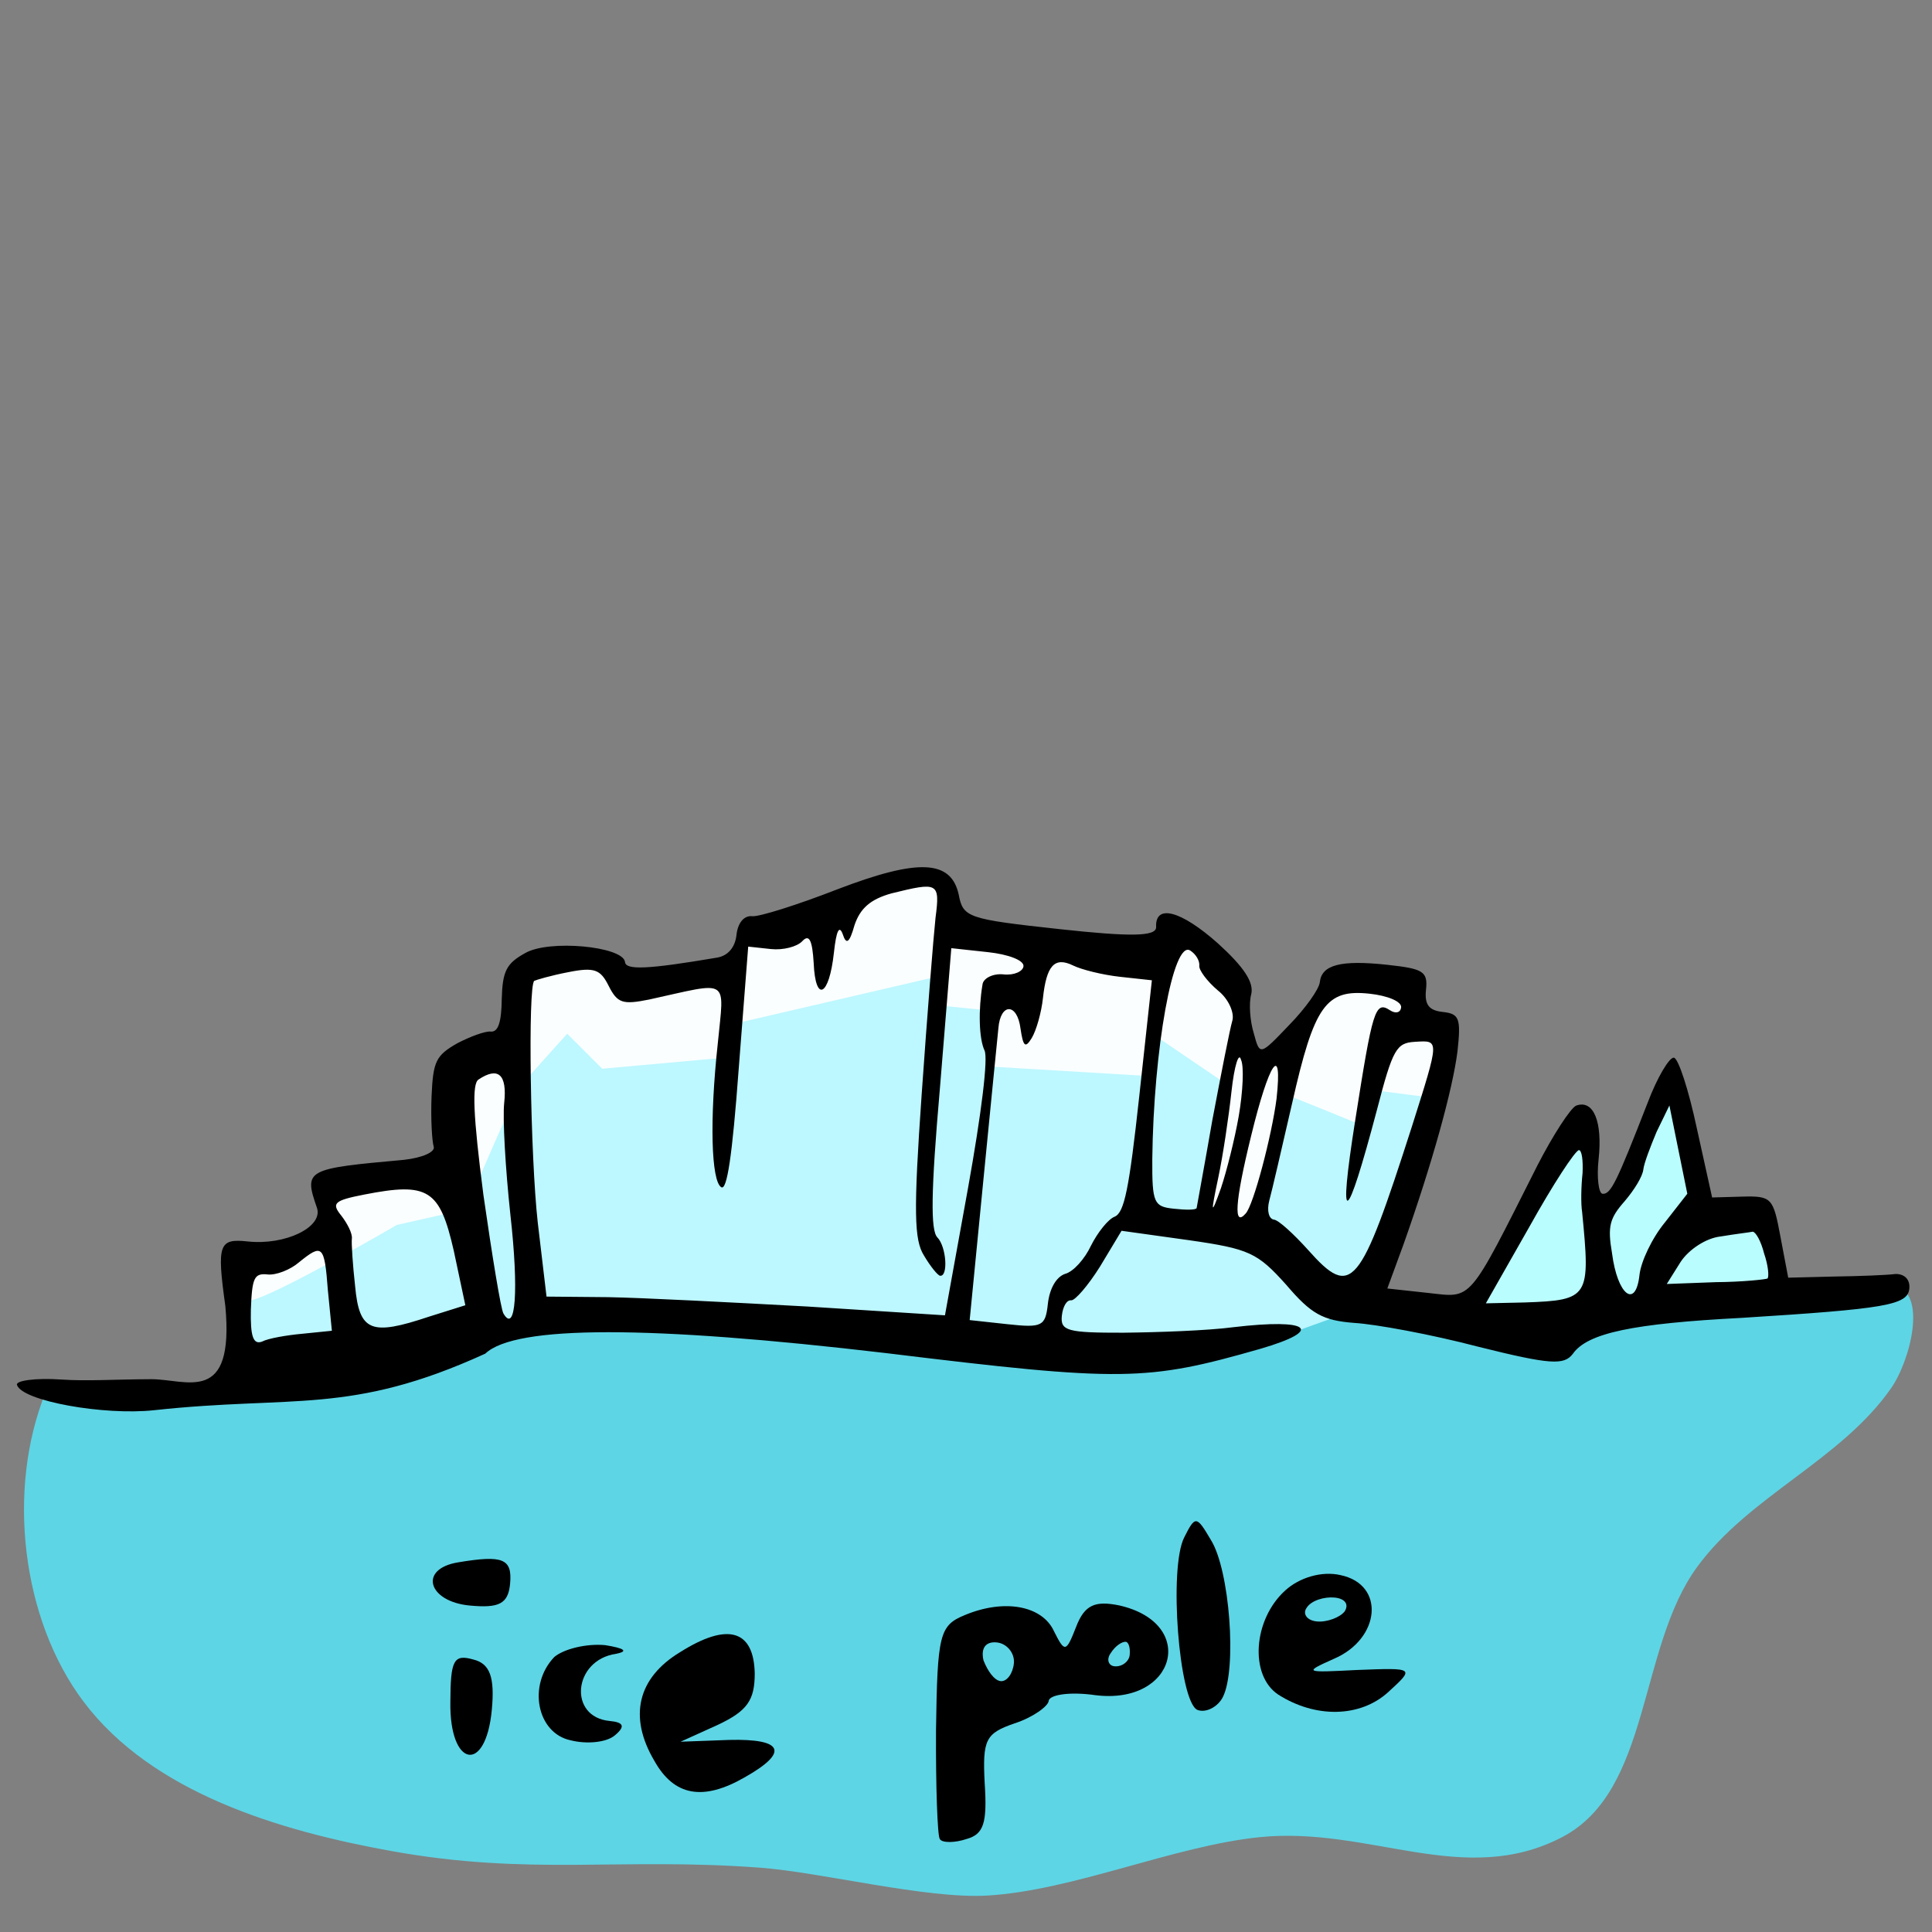 <?xml version="1.0"?>
<svg version="1.1" xmlns="http://www.w3.org/2000/svg" xmlns:xlink="http://www.w3.org/1999/xlink" width="100" height="100">
    <rect width="100%" height="100%" fill="#808080" stroke="none"/>
    <desc iVinci="yes" version="4.6" gridStep="20" showGrid="no" snapToGrid="no" codePlatform="0"/>
    <g id="Layer1" name="Layer 2" opacity="1">
        <g id="Shape1">
            <desc shapeID="1" type="0" basicInfo-basicType="0" basicInfo-roundedRectRadius="12" basicInfo-polygonSides="6" basicInfo-starPoints="5" bounding="rect(-48.892,-15.946,97.784,31.893)" text="" font-familyName="Helvetica" font-pixelSize="20" font-bold="0" font-underline="0" font-alignment="1" strokeStyle="0" markerStart="0" markerEnd="0" shadowEnabled="0" shadowOffsetX="0" shadowOffsetY="2" shadowBlur="4" shadowOpacity="160" blurEnabled="0" blurRadius="4" transform="matrix(1,0,0,1,50.134,82.184)" pers-center="0,0" pers-size="0,0" pers-start="0,0" pers-end="0,0" locked="0" mesh="" flag=""/>
            <path id="shapePath1" d="M2.346,72.104 C0.344,77.087 1.099,83.806 4.335,88.091 C7.886,92.795 14.444,94.759 20.243,95.807 C27.45,97.109 32.051,96.126 39.354,96.672 C42.498,96.907 47.957,98.299 51.105,98.114 C55.567,97.85 60.755,95.543 65.202,95.091 C70.893,94.513 75.781,97.736 80.853,95.091 C85.479,92.679 84.769,85.3 87.853,81.092 C90.537,77.429 95.272,75.586 97.875,71.865 C98.894,70.409 99.78,66.867 98.034,66.536 C91.782,65.349 85.384,68.075 79.024,68.286 C75.754,68.394 72.501,67.22 69.24,67.49 C67.571,67.629 66.292,69.303 64.627,69.479 C59.432,70.029 54.175,69.875 48.957,69.638 C41.886,69.317 34.877,67.683 27.799,67.808 C25.742,67.845 24.074,69.636 22.073,70.115 C18.393,70.996 14.622,71.486 10.857,71.865 C8.034,72.15 3.405,71.708 2.346,72.104 Z" style="stroke:none;fill-rule:evenodd;fill:#5dd5e5;fill-opacity:1;"/>
        </g>
        <g id="Shape2">
            <desc shapeID="2" type="0" basicInfo-basicType="0" basicInfo-roundedRectRadius="12" basicInfo-polygonSides="6" basicInfo-starPoints="5" bounding="rect(0,0,0,0)" text="" font-familyName="Helvetica" font-pixelSize="20" font-bold="0" font-underline="0" font-alignment="1" strokeStyle="0" markerStart="0" markerEnd="0" shadowEnabled="0" shadowOffsetX="0" shadowOffsetY="2" shadowBlur="4" shadowOpacity="160" blurEnabled="0" blurRadius="4" transform="matrix(1,0,0,1,12.293,71.828)" pers-center="0,0" pers-size="0,0" pers-start="0,0" pers-end="0,0" locked="0" mesh="" flag=""/>
            <path id="shapePath2" d="M12.293,71.828 Z" style="stroke:none;fill-rule:evenodd;fill:#5dd5e5;fill-opacity:1;"/>
        </g>
        <g id="Shape3">
            <desc shapeID="3" type="0" basicInfo-basicType="0" basicInfo-roundedRectRadius="12" basicInfo-polygonSides="6" basicInfo-starPoints="5" bounding="rect(-31.381,-13.046,62.761,26.091)" text="" font-familyName="Helvetica" font-pixelSize="20" font-bold="0" font-underline="0" font-alignment="1" strokeStyle="0" markerStart="0" markerEnd="0" shadowEnabled="0" shadowOffsetX="0" shadowOffsetY="2" shadowBlur="4" shadowOpacity="160" blurEnabled="0" blurRadius="4" transform="matrix(1,0,0,1,43.673,58.532)" pers-center="0,0" pers-size="0,0" pers-start="0,0" pers-end="0,0" locked="0" mesh="" flag=""/>
            <path id="shapePath3" d="M12.593,71.578 C12.643,71.578 22.608,69.525 22.608,69.525 C22.608,69.525 28.266,68.374 28.266,68.374 C28.266,68.374 52.986,69.697 52.986,69.697 C52.986,69.697 66.784,69.012 66.784,69.012 C66.784,69.012 70.597,67.641 70.597,67.641 C70.597,67.641 73.383,59.927 73.383,59.927 C73.383,59.927 75.054,53.328 75.054,53.328 C75.054,53.328 73.297,52.771 73.297,52.771 C73.297,52.771 72.911,50.629 72.911,50.629 C72.911,50.629 69.226,50.586 69.226,50.586 C69.226,50.586 66.741,54.314 66.741,54.314 C66.741,54.314 64.941,54.999 64.941,54.999 C64.941,54.999 64.255,52.814 64.255,52.814 C64.255,52.814 64.213,51.1 64.213,51.1 C64.213,51.1 60.742,47.758 60.742,47.758 C60.742,47.758 59.413,49.215 59.413,49.215 C59.413,49.215 49.215,47.715 49.215,47.715 C49.215,47.715 48.915,45.486 48.915,45.486 C48.915,45.486 38.766,48.141 38.766,48.141 C38.766,48.141 37.734,50.453 37.734,50.453 C37.734,50.453 32.578,50.859 32.578,50.859 C32.578,50.859 30.641,49.516 30.641,49.516 C30.641,49.516 26.797,50.328 26.797,50.328 C26.797,50.328 26.547,54.047 26.547,54.047 C26.547,54.047 23.328,54.953 23.328,54.953 C23.328,54.953 23.078,60.859 23.078,60.859 C23.078,60.859 16.953,61.266 16.953,61.266 C16.953,61.266 17.047,63.859 17.047,63.859 C17.047,63.859 12.293,65.387 12.293,65.387 C12.293,65.387 12.593,71.578 12.593,71.578 Z" style="stroke:none;fill-rule:evenodd;fill:#bdf7ff;fill-opacity:1;"/>
        </g>
        <g id="Shape4">
            <desc shapeID="4" type="0" basicInfo-basicType="0" basicInfo-roundedRectRadius="12" basicInfo-polygonSides="6" basicInfo-starPoints="5" bounding="rect(-8.297,-6.219,16.594,12.438)" text="" font-familyName="Helvetica" font-pixelSize="20" font-bold="0" font-underline="0" font-alignment="1" strokeStyle="0" markerStart="0" markerEnd="0" shadowEnabled="0" shadowOffsetX="0" shadowOffsetY="2" shadowBlur="4" shadowOpacity="160" blurEnabled="0" blurRadius="4" transform="matrix(1,0,0,1,84.031,62.016)" pers-center="0,0" pers-size="0,0" pers-start="0,0" pers-end="0,0" locked="0" mesh="" flag=""/>
            <path id="shapePath4" d="M75.734,68.234 C75.734,68.234 81.766,58.016 81.766,58.016 C81.766,58.016 82.859,62.891 82.859,62.891 C82.859,62.891 86.391,55.797 86.391,55.797 C86.391,55.797 88.234,62.516 88.234,62.516 C88.234,62.516 91.359,62.734 91.359,62.734 C91.359,62.734 92.328,67.141 92.328,67.141 C92.328,67.141 75.734,68.234 75.734,68.234 Z" style="stroke:none;fill-rule:evenodd;fill:#bafdff;fill-opacity:1;"/>
        </g>
        <g id="Shape5">
            <desc shapeID="5" type="0" basicInfo-basicType="0" basicInfo-roundedRectRadius="12" basicInfo-polygonSides="6" basicInfo-starPoints="5" bounding="rect(-2.547,-5.248,5.094,10.496)" text="" font-familyName="Helvetica" font-pixelSize="20" font-bold="0" font-underline="0" font-alignment="1" strokeStyle="0" markerStart="0" markerEnd="0" shadowEnabled="0" shadowOffsetX="0" shadowOffsetY="2" shadowBlur="4" shadowOpacity="160" blurEnabled="0" blurRadius="4" transform="matrix(1,0,0,1,64.688,58.83)" pers-center="0,0" pers-size="0,0" pers-start="0,0" pers-end="0,0" locked="0" mesh="" flag=""/>
            <path id="shapePath5" d="M67.234,54.359 C67.234,54.359 64.922,64.078 64.922,64.078 C64.922,64.078 62.141,63.359 62.141,63.359 C62.141,63.359 62.559,61.364 63.023,58.911 C63.391,56.974 63.196,54.965 63.787,53.984 C64.485,52.824 64.26,54.508 64.922,54.857 C65.651,55.242 67.234,54.359 67.234,54.359 Z" style="stroke:none;fill-rule:evenodd;fill:#fafeff;fill-opacity:1;"/>
        </g>
        <g id="Shape6">
            <desc shapeID="6" type="0" basicInfo-basicType="0" basicInfo-roundedRectRadius="12" basicInfo-polygonSides="6" basicInfo-starPoints="5" bounding="rect(-0.009,0,0.017,0)" text="" font-familyName="Helvetica" font-pixelSize="20" font-bold="0" font-underline="0" font-alignment="1" strokeStyle="0" markerStart="0" markerEnd="0" shadowEnabled="0" shadowOffsetX="0" shadowOffsetY="2" shadowBlur="4" shadowOpacity="160" blurEnabled="0" blurRadius="4" transform="matrix(1,0,0,1,12.533,66.828)" pers-center="0,0" pers-size="0,0" pers-start="0,0" pers-end="0,0" locked="0" mesh="" flag=""/>
            <path id="shapePath6" d="M12.524,66.828 C12.563,66.828 12.524,66.828 12.524,66.828 Z" style="stroke:none;fill-rule:evenodd;fill:#fafeff;fill-opacity:1;"/>
        </g>
        <g id="Shape7">
            <desc shapeID="7" type="0" basicInfo-basicType="0" basicInfo-roundedRectRadius="12" basicInfo-polygonSides="6" basicInfo-starPoints="5" bounding="rect(0,0,0,0)" text="" font-familyName="Helvetica" font-pixelSize="20" font-bold="0" font-underline="0" font-alignment="1" strokeStyle="0" markerStart="0" markerEnd="0" shadowEnabled="0" shadowOffsetX="0" shadowOffsetY="2" shadowBlur="4" shadowOpacity="160" blurEnabled="0" blurRadius="4" transform="matrix(1,0,0,1,12.249,66.945)" pers-center="0,0" pers-size="0,0" pers-start="0,0" pers-end="0,0" locked="0" mesh="" flag=""/>
            <path id="shapePath7" d="M12.249,66.945 Z" style="stroke:none;fill-rule:evenodd;fill:#fafeff;fill-opacity:1;"/>
        </g>
        <g id="Shape8">
            <desc shapeID="8" type="0" basicInfo-basicType="0" basicInfo-roundedRectRadius="12" basicInfo-polygonSides="6" basicInfo-starPoints="5" bounding="rect(-31.717,-11.021,63.434,22.042)" text="" font-familyName="Helvetica" font-pixelSize="20" font-bold="0" font-underline="0" font-alignment="1" strokeStyle="0" markerStart="0" markerEnd="0" shadowEnabled="0" shadowOffsetX="0" shadowOffsetY="2" shadowBlur="4" shadowOpacity="160" blurEnabled="0" blurRadius="4" transform="matrix(1,0,0,1,43.324,56.338)" pers-center="0,0" pers-size="0,0" pers-start="0,0" pers-end="0,0" locked="0" mesh="" flag=""/>
            <path id="shapePath8" d="M12.249,65.491 C12.249,65.491 15.633,64.814 16.933,63.591 C17.815,62.761 16.779,61.227 16.779,61.227 C16.779,61.227 23.259,60.34 23.259,60.34 C23.259,60.34 23.303,55.138 23.303,55.138 C23.303,55.138 26.601,54.128 26.601,54.128 C26.601,54.128 26.77,49.922 26.77,49.922 C26.77,49.922 31.514,49.753 31.514,49.753 C31.514,49.753 32.659,50.864 32.625,50.83 C32.591,50.797 38.11,50.393 38.11,50.393 C38.11,50.393 38.783,48.273 38.783,48.273 C38.783,48.273 47.582,45.317 47.582,45.317 C47.582,45.317 49.15,46.119 49.15,46.119 C49.15,46.119 49.255,47.687 49.255,47.687 C49.255,47.687 59.953,49.673 59.953,49.673 C59.953,49.673 61.172,48.105 61.172,48.105 C61.172,48.105 63.96,51.137 63.96,51.137 C63.96,51.137 65.04,54.865 65.04,54.865 C65.04,54.865 66.992,54.377 66.992,54.377 C66.992,54.377 68.804,50.509 68.804,50.509 C68.804,50.509 73.403,50.579 73.403,50.579 C73.403,50.579 73.299,53.123 73.299,53.123 C73.299,53.123 75.041,53.262 75.041,53.262 C75.041,53.262 74.379,56.851 74.379,56.851 C74.379,56.851 71.138,56.433 71.138,56.433 C71.138,56.433 70.546,58.315 70.546,58.28 C70.546,58.245 66.887,56.782 66.887,56.782 C66.887,56.782 63.333,56.015 63.333,56.015 C63.333,56.015 59.744,53.576 59.744,53.576 C59.744,53.576 59.535,55.701 59.535,55.701 C59.535,55.701 51.415,55.214 51.415,55.214 C51.415,55.214 51.38,52.321 51.38,52.321 C51.38,52.321 48.593,52.043 48.593,52.043 C48.593,52.043 48.523,50.544 48.523,50.544 C48.523,50.544 38.174,52.949 38.174,52.949 C38.174,52.949 37.721,54.726 37.721,54.726 C37.721,54.726 31.17,55.318 31.17,55.318 C31.17,55.318 29.358,53.506 29.358,53.506 C29.358,53.506 26.884,56.259 26.884,56.259 C26.884,56.259 25.629,59.081 25.629,59.081 C25.629,59.081 24.096,62.601 24.096,62.601 C24.096,62.601 20.542,63.402 20.542,63.402 C20.542,63.402 14.151,67.128 12.95,67.313 C10.413,67.704 12.249,65.491 12.249,65.491 Z" style="stroke:none;fill-rule:evenodd;fill:#fafeff;fill-opacity:1;"/>
        </g>
        <g id="Shape9">
            <desc shapeID="9" type="0" basicInfo-basicType="0" basicInfo-roundedRectRadius="12" basicInfo-polygonSides="6" basicInfo-starPoints="5" bounding="rect(-123.125,-30.788,246.25,61.576)" text="" font-familyName="" font-pixelSize="20" font-bold="0" font-underline="0" font-alignment="1" strokeStyle="0" markerStart="0" markerEnd="0" shadowEnabled="0" shadowOffsetX="0" shadowOffsetY="2" shadowBlur="4" shadowOpacity="160" blurEnabled="0" blurRadius="4" transform="matrix(0.391,0.043,-0.057,0.526,50.68,61.559)" pers-center="0,0" pers-size="0,0" pers-start="0,0" pers-end="0,0" locked="0" mesh="" flag=""/>
            <path id="shapePath9" d="M43.321,46.039 C41.297,46.829 39.289,47.461 38.938,47.423 C38.508,47.376 38.188,47.767 38.119,48.398 C38.051,49.028 37.687,49.467 37.122,49.565 C33.495,50.181 32.383,50.219 32.35,49.79 C32.241,48.981 28.404,48.616 27.179,49.334 C26.211,49.866 26.009,50.27 25.971,51.702 C25.957,52.923 25.782,53.436 25.392,53.394 C25.118,53.364 24.335,53.651 23.664,54.003 C22.567,54.629 22.416,54.931 22.338,56.731 C22.29,57.896 22.36,59.074 22.449,59.349 C22.537,59.625 21.872,59.925 20.911,60.033 C15.837,60.491 15.714,60.531 16.407,62.521 C16.734,63.514 14.771,64.47 12.816,64.257 C11.33,64.095 11.218,64.402 11.662,67.588 C12.147,72.771 9.662,71.381 7.825,71.387 C5.938,71.394 4.501,71.496 3.166,71.404 C1.831,71.312 0.786,71.464 0.881,71.687 C1.147,72.514 5.373,73.274 7.978,72.992 C15.214,72.206 18.127,73.253 25.119,70.064 C26.665,68.584 33.625,68.597 45.85,70.035 C58.109,71.53 59.338,71.504 65.258,69.808 C68.568,68.839 67.804,68.224 63.837,68.696 C62.512,68.871 59.931,68.962 58.149,68.981 C55.261,68.986 54.876,68.891 54.961,68.102 C55.013,67.629 55.209,67.278 55.444,67.304 C55.639,67.325 56.317,66.548 56.94,65.552 L58.051,63.705 L61.519,64.189 C64.674,64.639 65.087,64.844 66.569,66.494 C67.866,68.018 68.463,68.349 70.111,68.475 C71.211,68.542 74.081,69.067 76.504,69.704 C80.278,70.646 80.949,70.666 81.408,70.078 C82.16,68.99 84.546,68.505 90.156,68.212 C97.604,67.746 98.733,67.55 98.825,66.709 C98.876,66.236 98.592,65.939 98.117,65.941 C97.675,65.999 96.245,66.056 94.938,66.073 L92.558,66.133 L92.156,64.015 C91.781,62.006 91.714,61.893 90.167,61.937 L88.619,61.981 L87.824,58.384 C87.405,56.424 86.873,54.77 86.638,54.745 C86.404,54.719 85.775,55.768 85.275,57.096 C83.683,61.178 83.374,61.836 82.944,61.789 C82.748,61.767 82.639,60.958 82.742,60.011 C82.954,58.067 82.487,56.899 81.582,57.226 C81.291,57.354 80.388,58.745 79.585,60.306 C75.951,67.516 76.226,67.173 73.919,66.922 L71.808,66.692 L72.652,64.391 C74.138,60.191 75.181,56.422 75.438,54.429 C75.627,52.695 75.533,52.472 74.672,52.378 C73.969,52.302 73.724,52.009 73.81,51.221 C73.913,50.274 73.65,50.139 71.813,49.939 C69.389,49.675 68.411,49.941 68.314,50.835 C68.273,51.203 67.573,52.19 66.727,53.055 C65.209,54.645 65.209,54.645 64.899,53.494 C64.694,52.834 64.635,51.923 64.764,51.459 C64.911,50.837 64.366,50.032 63.034,48.824 C61.122,47.126 59.777,46.767 59.841,47.997 C59.828,48.475 58.521,48.492 54.846,48.092 C50.077,47.572 49.848,47.494 49.622,46.3 C49.224,44.501 47.532,44.423 43.321,46.039 M48.423,47.499 C48.32,48.445 47.991,52.557 47.707,56.622 C47.277,62.745 47.318,64.185 47.824,64.985 C48.158,65.553 48.542,66.02 48.66,66.033 C49.09,66.08 48.982,64.526 48.52,64.05 C48.163,63.692 48.179,61.726 48.652,56.299 L49.24,49.077 L51.156,49.285 C52.172,49.396 53.01,49.7 52.975,50.015 C52.947,50.278 52.488,50.494 51.941,50.434 C51.393,50.375 50.89,50.639 50.855,50.955 C50.634,52.26 50.669,53.753 50.958,54.37 C51.153,54.763 50.805,57.597 50.102,61.51 L48.911,68.081 L41.801,67.626 C37.869,67.411 33.227,67.171 31.489,67.141 L28.288,67.112 L27.835,63.286 C27.453,59.894 27.314,50.997 27.655,50.768 C27.739,50.724 28.516,50.49 29.405,50.321 C30.78,50.045 31.081,50.184 31.504,51.028 C31.959,51.928 32.227,52.011 33.602,51.735 C37.817,50.811 37.488,50.563 37.155,53.983 C36.72,57.978 36.812,61.126 37.331,61.449 C37.627,61.64 37.9,59.862 38.235,55.324 L38.727,48.996 L39.9,49.123 C40.525,49.191 41.257,49.005 41.526,48.715 C41.885,48.329 42.046,48.666 42.116,49.843 C42.205,51.927 42.916,51.579 43.162,49.319 C43.288,48.163 43.439,47.86 43.622,48.359 C43.8,48.91 43.967,48.822 44.227,47.893 C44.52,47.02 45.046,46.546 46.147,46.24 C48.545,45.65 48.663,45.663 48.423,47.499 M62.076,49.996 C62.053,50.206 62.465,50.783 63.044,51.271 C63.591,51.703 63.907,52.429 63.783,52.841 C63.659,53.253 63.212,55.544 62.748,57.994 C62.322,60.447 61.942,62.48 61.937,62.533 C61.886,62.633 61.372,62.631 60.747,62.562 C59.73,62.452 59.63,62.281 59.642,59.996 C59.707,54.312 60.722,48.625 61.608,49.2 C61.904,49.392 62.104,49.733 62.076,49.996 M57.979,50.56 L59.621,50.739 L58.969,56.731 C58.442,61.567 58.193,62.763 57.695,62.975 C57.365,63.099 56.816,63.783 56.462,64.489 C56.153,65.147 55.565,65.828 55.118,65.939 C54.665,66.102 54.323,66.703 54.237,67.491 C54.111,68.648 53.943,68.736 52.145,68.54 L50.19,68.327 L50.885,61.223 C51.269,57.329 51.625,53.698 51.676,53.225 C51.78,51.906 52.652,51.895 52.822,53.243 C52.959,54.162 53.065,54.28 53.401,53.732 C53.642,53.332 53.902,52.403 53.982,51.667 C54.165,49.985 54.574,49.498 55.551,49.977 C55.964,50.181 57.041,50.458 57.979,50.56 M72.522,52.144 C72.494,52.407 72.248,52.486 71.952,52.295 C71.177,51.785 71.047,52.249 70.144,58.001 C69.246,63.701 69.66,63.533 71.274,57.433 C72.092,54.278 72.283,53.98 73.238,53.924 C74.512,53.85 74.524,53.745 73.076,58.321 C70.384,66.697 69.969,67.237 67.713,64.704 C66.972,63.879 66.181,63.154 65.946,63.129 C65.673,63.099 65.562,62.661 65.697,62.144 C65.827,61.68 66.353,59.397 66.878,57.114 C68.025,52.027 68.631,51.188 70.898,51.435 C71.798,51.533 72.557,51.829 72.522,52.144 M64.117,57.77 C63.907,58.971 63.489,60.627 63.196,61.5 C62.684,62.933 62.651,62.876 63.058,60.953 C63.301,59.809 63.597,57.82 63.74,56.506 C63.889,55.14 64.126,54.421 64.236,54.858 C64.397,55.195 64.332,56.517 64.117,57.77 M66.074,56.867 C65.823,58.807 64.881,62.374 64.478,62.809 C63.845,63.538 63.904,62.268 64.757,58.797 C65.688,54.963 66.395,53.923 66.074,56.867 M86.186,63.259 C85.502,64.088 84.935,65.303 84.86,65.986 C84.665,67.773 83.718,67.032 83.439,64.874 C83.196,63.465 83.32,63.053 84.088,62.179 C84.587,61.595 85.019,60.898 85.059,60.53 C85.093,60.214 85.425,59.346 85.745,58.584 L86.408,57.22 L86.871,59.504 L87.335,61.788 L86.186,63.259 M81.913,60.719 C81.839,61.402 81.82,62.304 81.891,62.738 C82.321,67.146 82.265,67.299 78.929,67.415 L76.907,67.46 L79.157,63.504 C80.386,61.297 81.525,59.56 81.726,59.529 C81.883,59.546 81.943,60.084 81.913,60.719 M26.097,57.087 C26.011,57.876 26.161,60.498 26.417,62.866 C26.859,66.797 26.691,69.066 26.057,67.986 C25.924,67.759 25.473,64.997 25.023,61.863 C24.486,57.71 24.424,56.107 24.765,55.878 C25.789,55.192 26.257,55.615 26.097,57.087 M91.31,64.88 C91.52,65.488 91.575,66.079 91.485,66.176 C91.401,66.22 90.2,66.355 88.814,66.364 L86.272,66.459 L86.99,65.314 C87.417,64.669 88.312,64.075 89.072,63.998 C89.838,63.869 90.558,63.788 90.721,63.752 C90.877,63.77 91.144,64.224 91.31,64.88 M23.485,64.727 L24.086,67.559 L22.202,68.151 C19.205,69.154 18.597,68.929 18.38,66.565 C18.259,65.488 18.184,64.363 18.213,64.1 C18.241,63.837 17.98,63.33 17.668,62.924 C17.145,62.282 17.279,62.137 18.856,61.83 C22.17,61.18 22.761,61.564 23.485,64.727 M16.971,66.784 L17.178,68.88 L15.658,69.034 C14.859,69.107 13.892,69.267 13.556,69.444 C13.104,69.607 12.954,69.165 12.985,67.786 C13.046,66.144 13.152,65.889 13.856,65.966 C14.286,66.013 15.03,65.721 15.467,65.344 C16.681,64.359 16.793,64.424 16.971,66.784 Z" style="stroke:none;fill-rule:evenodd;fill:#000000;fill-opacity:1;"/>
        </g>
        <g id="Shape10">
            <desc shapeID="10" type="0" basicInfo-basicType="0" basicInfo-roundedRectRadius="12" basicInfo-polygonSides="6" basicInfo-starPoints="5" bounding="rect(-2.391,-7.394,4.783,14.789)" text="" font-familyName="" font-pixelSize="20" font-bold="0" font-underline="0" font-alignment="1" strokeStyle="0" markerStart="0" markerEnd="0" shadowEnabled="0" shadowOffsetX="0" shadowOffsetY="2" shadowBlur="4" shadowOpacity="160" blurEnabled="0" blurRadius="4" transform="matrix(0.656,0.062,-0.062,0.656,62.302,83.668)" pers-center="0,0" pers-size="0,0" pers-start="0,0" pers-end="0,0" locked="0" mesh="" flag=""/>
            <path id="shapePath10" d="M61.296,79.574 C60.486,81.152 61.024,88.083 61.977,88.504 C62.423,88.678 63.05,88.34 63.297,87.834 C64.029,86.382 63.652,81.252 62.673,79.704 C61.932,78.443 61.867,78.437 61.296,79.574 Z" style="stroke:none;fill-rule:nonzero;fill:#000000;fill-opacity:1;"/>
        </g>
        <g id="Shape11">
            <desc shapeID="11" type="0" basicInfo-basicType="0" basicInfo-roundedRectRadius="12" basicInfo-polygonSides="6" basicInfo-starPoints="5" bounding="rect(-5.833,-5.404,11.666,10.807)" text="" font-familyName="" font-pixelSize="20" font-bold="0" font-underline="0" font-alignment="1" strokeStyle="0" markerStart="0" markerEnd="0" shadowEnabled="0" shadowOffsetX="0" shadowOffsetY="2" shadowBlur="4" shadowOpacity="160" blurEnabled="0" blurRadius="4" transform="matrix(0.656,0.062,-0.062,0.656,69.03,85.046)" pers-center="0,0" pers-size="0,0" pers-start="0,0" pers-end="0,0" locked="0" mesh="" flag=""/>
            <path id="shapePath11" d="M66.529,82.317 C64.866,83.814 64.66,86.706 66.154,87.707 C68.088,88.947 70.408,88.901 71.855,87.582 C73.231,86.323 73.231,86.323 70.243,86.438 C67.517,86.578 67.451,86.572 69.04,85.861 C71.453,84.832 71.718,82.012 69.382,81.527 C68.411,81.303 67.253,81.657 66.529,82.317 M69.603,83.4 C69.375,83.71 68.688,83.976 68.164,83.926 C67.639,83.877 67.408,83.524 67.635,83.215 C67.869,82.84 68.55,82.639 69.074,82.689 C69.599,82.738 69.837,83.025 69.603,83.4 Z" style="stroke:none;fill-rule:nonzero;fill:#000000;fill-opacity:1;"/>
        </g>
        <g id="Shape12">
            <desc shapeID="12" type="0" basicInfo-basicType="0" basicInfo-roundedRectRadius="12" basicInfo-polygonSides="6" basicInfo-starPoints="5" bounding="rect(-8.964,-9.911,17.927,19.821)" text="" font-familyName="" font-pixelSize="20" font-bold="0" font-underline="0" font-alignment="1" strokeStyle="0" markerStart="0" markerEnd="0" shadowEnabled="0" shadowOffsetX="0" shadowOffsetY="2" shadowBlur="4" shadowOpacity="160" blurEnabled="0" blurRadius="4" transform="matrix(0.656,0.062,-0.062,0.656,54.189,89.268)" pers-center="0,0" pers-size="0,0" pers-start="0,0" pers-end="0,0" locked="0" mesh="" flag=""/>
            <path id="shapePath12" d="M55.699,84.207 C55.176,85.547 55.111,85.541 54.553,84.43 C53.95,83.116 52.001,82.734 49.935,83.598 C48.627,84.136 48.518,84.589 48.448,89.544 C48.432,92.52 48.525,95.043 48.644,95.187 C48.757,95.396 49.419,95.392 50.033,95.185 C50.917,94.938 51.104,94.36 50.967,92.296 C50.85,90.035 51.012,89.72 52.516,89.2 C53.471,88.893 54.255,88.305 54.279,88.043 C54.31,87.715 55.384,87.552 56.689,87.741 C60.874,88.268 62.003,84.007 57.921,83.094 C56.688,82.845 56.138,83.058 55.699,84.207 M58.473,85.66 C58.443,85.987 58.084,86.284 57.69,86.247 C57.362,86.216 57.262,85.876 57.49,85.567 C57.724,85.192 58.076,84.961 58.273,84.979 C58.404,84.992 58.511,85.266 58.473,85.66 M52.479,86.087 C52.429,86.612 52.124,87.046 51.796,87.015 C51.468,86.984 51.118,86.488 50.905,85.939 C50.764,85.33 50.998,84.955 51.588,85.011 C52.112,85.06 52.528,85.562 52.479,86.087 Z" style="stroke:none;fill-rule:nonzero;fill:#000000;fill-opacity:1;"/>
        </g>
        <g id="Shape13">
            <desc shapeID="13" type="0" basicInfo-basicType="0" basicInfo-roundedRectRadius="12" basicInfo-polygonSides="6" basicInfo-starPoints="5" bounding="rect(-3.035,-1.906,6.07,3.812)" text="" font-familyName="" font-pixelSize="20" font-bold="0" font-underline="0" font-alignment="1" strokeStyle="0" markerStart="0" markerEnd="0" shadowEnabled="0" shadowOffsetX="0" shadowOffsetY="2" shadowBlur="4" shadowOpacity="160" blurEnabled="0" blurRadius="4" transform="matrix(0.656,0.062,-0.062,0.656,24.406,81.85)" pers-center="0,0" pers-size="0,0" pers-start="0,0" pers-end="0,0" locked="0" mesh="" flag=""/>
            <path id="shapePath13" d="M23.728,80.864 C21.646,81.197 22.147,82.898 24.311,83.102 C25.82,83.244 26.303,83.025 26.402,81.976 C26.526,80.664 26.014,80.484 23.728,80.864 Z" style="stroke:none;fill-rule:nonzero;fill:#000000;fill-opacity:1;"/>
        </g>
        <g id="Shape14">
            <desc shapeID="14" type="0" basicInfo-basicType="0" basicInfo-roundedRectRadius="12" basicInfo-polygonSides="6" basicInfo-starPoints="5" bounding="rect(-5.415,-6.292,10.829,12.585)" text="" font-familyName="" font-pixelSize="20" font-bold="0" font-underline="0" font-alignment="1" strokeStyle="0" markerStart="0" markerEnd="0" shadowEnabled="0" shadowOffsetX="0" shadowOffsetY="2" shadowBlur="4" shadowOpacity="160" blurEnabled="0" blurRadius="4" transform="matrix(0.656,0.062,-0.062,0.656,36.692,88.648)" pers-center="0,0" pers-size="0,0" pers-start="0,0" pers-end="0,0" locked="0" mesh="" flag=""/>
            <path id="shapePath14" d="M35.199,85.517 C33.023,86.834 32.504,88.836 33.874,91.148 C34.894,92.965 36.39,93.238 38.558,91.987 C40.865,90.682 40.533,89.99 37.748,90.058 L35.225,90.151 L37.16,89.275 C38.683,88.558 39.067,87.999 39.065,86.609 C39.013,84.355 37.661,83.963 35.199,85.517 Z" style="stroke:none;fill-rule:nonzero;fill:#000000;fill-opacity:1;"/>
        </g>
        <g id="Shape15">
            <desc shapeID="15" type="0" basicInfo-basicType="0" basicInfo-roundedRectRadius="12" basicInfo-polygonSides="6" basicInfo-starPoints="5" bounding="rect(-3.37,-3.881,6.739,7.762)" text="" font-familyName="" font-pixelSize="20" font-bold="0" font-underline="0" font-alignment="1" strokeStyle="0" markerStart="0" markerEnd="0" shadowEnabled="0" shadowOffsetX="0" shadowOffsetY="2" shadowBlur="4" shadowOpacity="160" blurEnabled="0" blurRadius="4" transform="matrix(0.656,0.062,-0.062,0.656,30.117,87.606)" pers-center="0,0" pers-size="0,0" pers-start="0,0" pers-end="0,0" locked="0" mesh="" flag=""/>
            <path id="shapePath15" d="M28.692,85.764 C27.297,87.221 27.79,89.715 29.542,90.079 C30.382,90.29 31.384,90.186 31.815,89.83 C32.389,89.354 32.276,89.145 31.555,89.077 C29.391,88.873 29.669,85.922 31.883,85.602 C32.557,85.467 32.307,85.311 31.329,85.153 C30.346,85.06 29.194,85.348 28.692,85.764 Z" style="stroke:none;fill-rule:nonzero;fill:#000000;fill-opacity:1;"/>
        </g>
        <g id="Shape16">
            <desc shapeID="16" type="0" basicInfo-basicType="0" basicInfo-roundedRectRadius="12" basicInfo-polygonSides="6" basicInfo-starPoints="5" bounding="rect(-1.709,-3.776,3.417,7.553)" text="" font-familyName="" font-pixelSize="20" font-bold="0" font-underline="0" font-alignment="1" strokeStyle="0" markerStart="0" markerEnd="0" shadowEnabled="0" shadowOffsetX="0" shadowOffsetY="2" shadowBlur="4" shadowOpacity="160" blurEnabled="0" blurRadius="4" transform="matrix(0.656,0.062,-0.062,0.656,24.342,88.333)" pers-center="0,0" pers-size="0,0" pers-start="0,0" pers-end="0,0" locked="0" mesh="" flag=""/>
            <path id="shapePath16" d="M23.311,88.102 C23.258,91.471 25.141,91.847 25.456,88.503 C25.617,86.798 25.351,86.111 24.511,85.899 C23.48,85.604 23.318,85.919 23.311,88.102 Z" style="stroke:none;fill-rule:nonzero;fill:#000000;fill-opacity:1;"/>
        </g>
    </g>
</svg>
